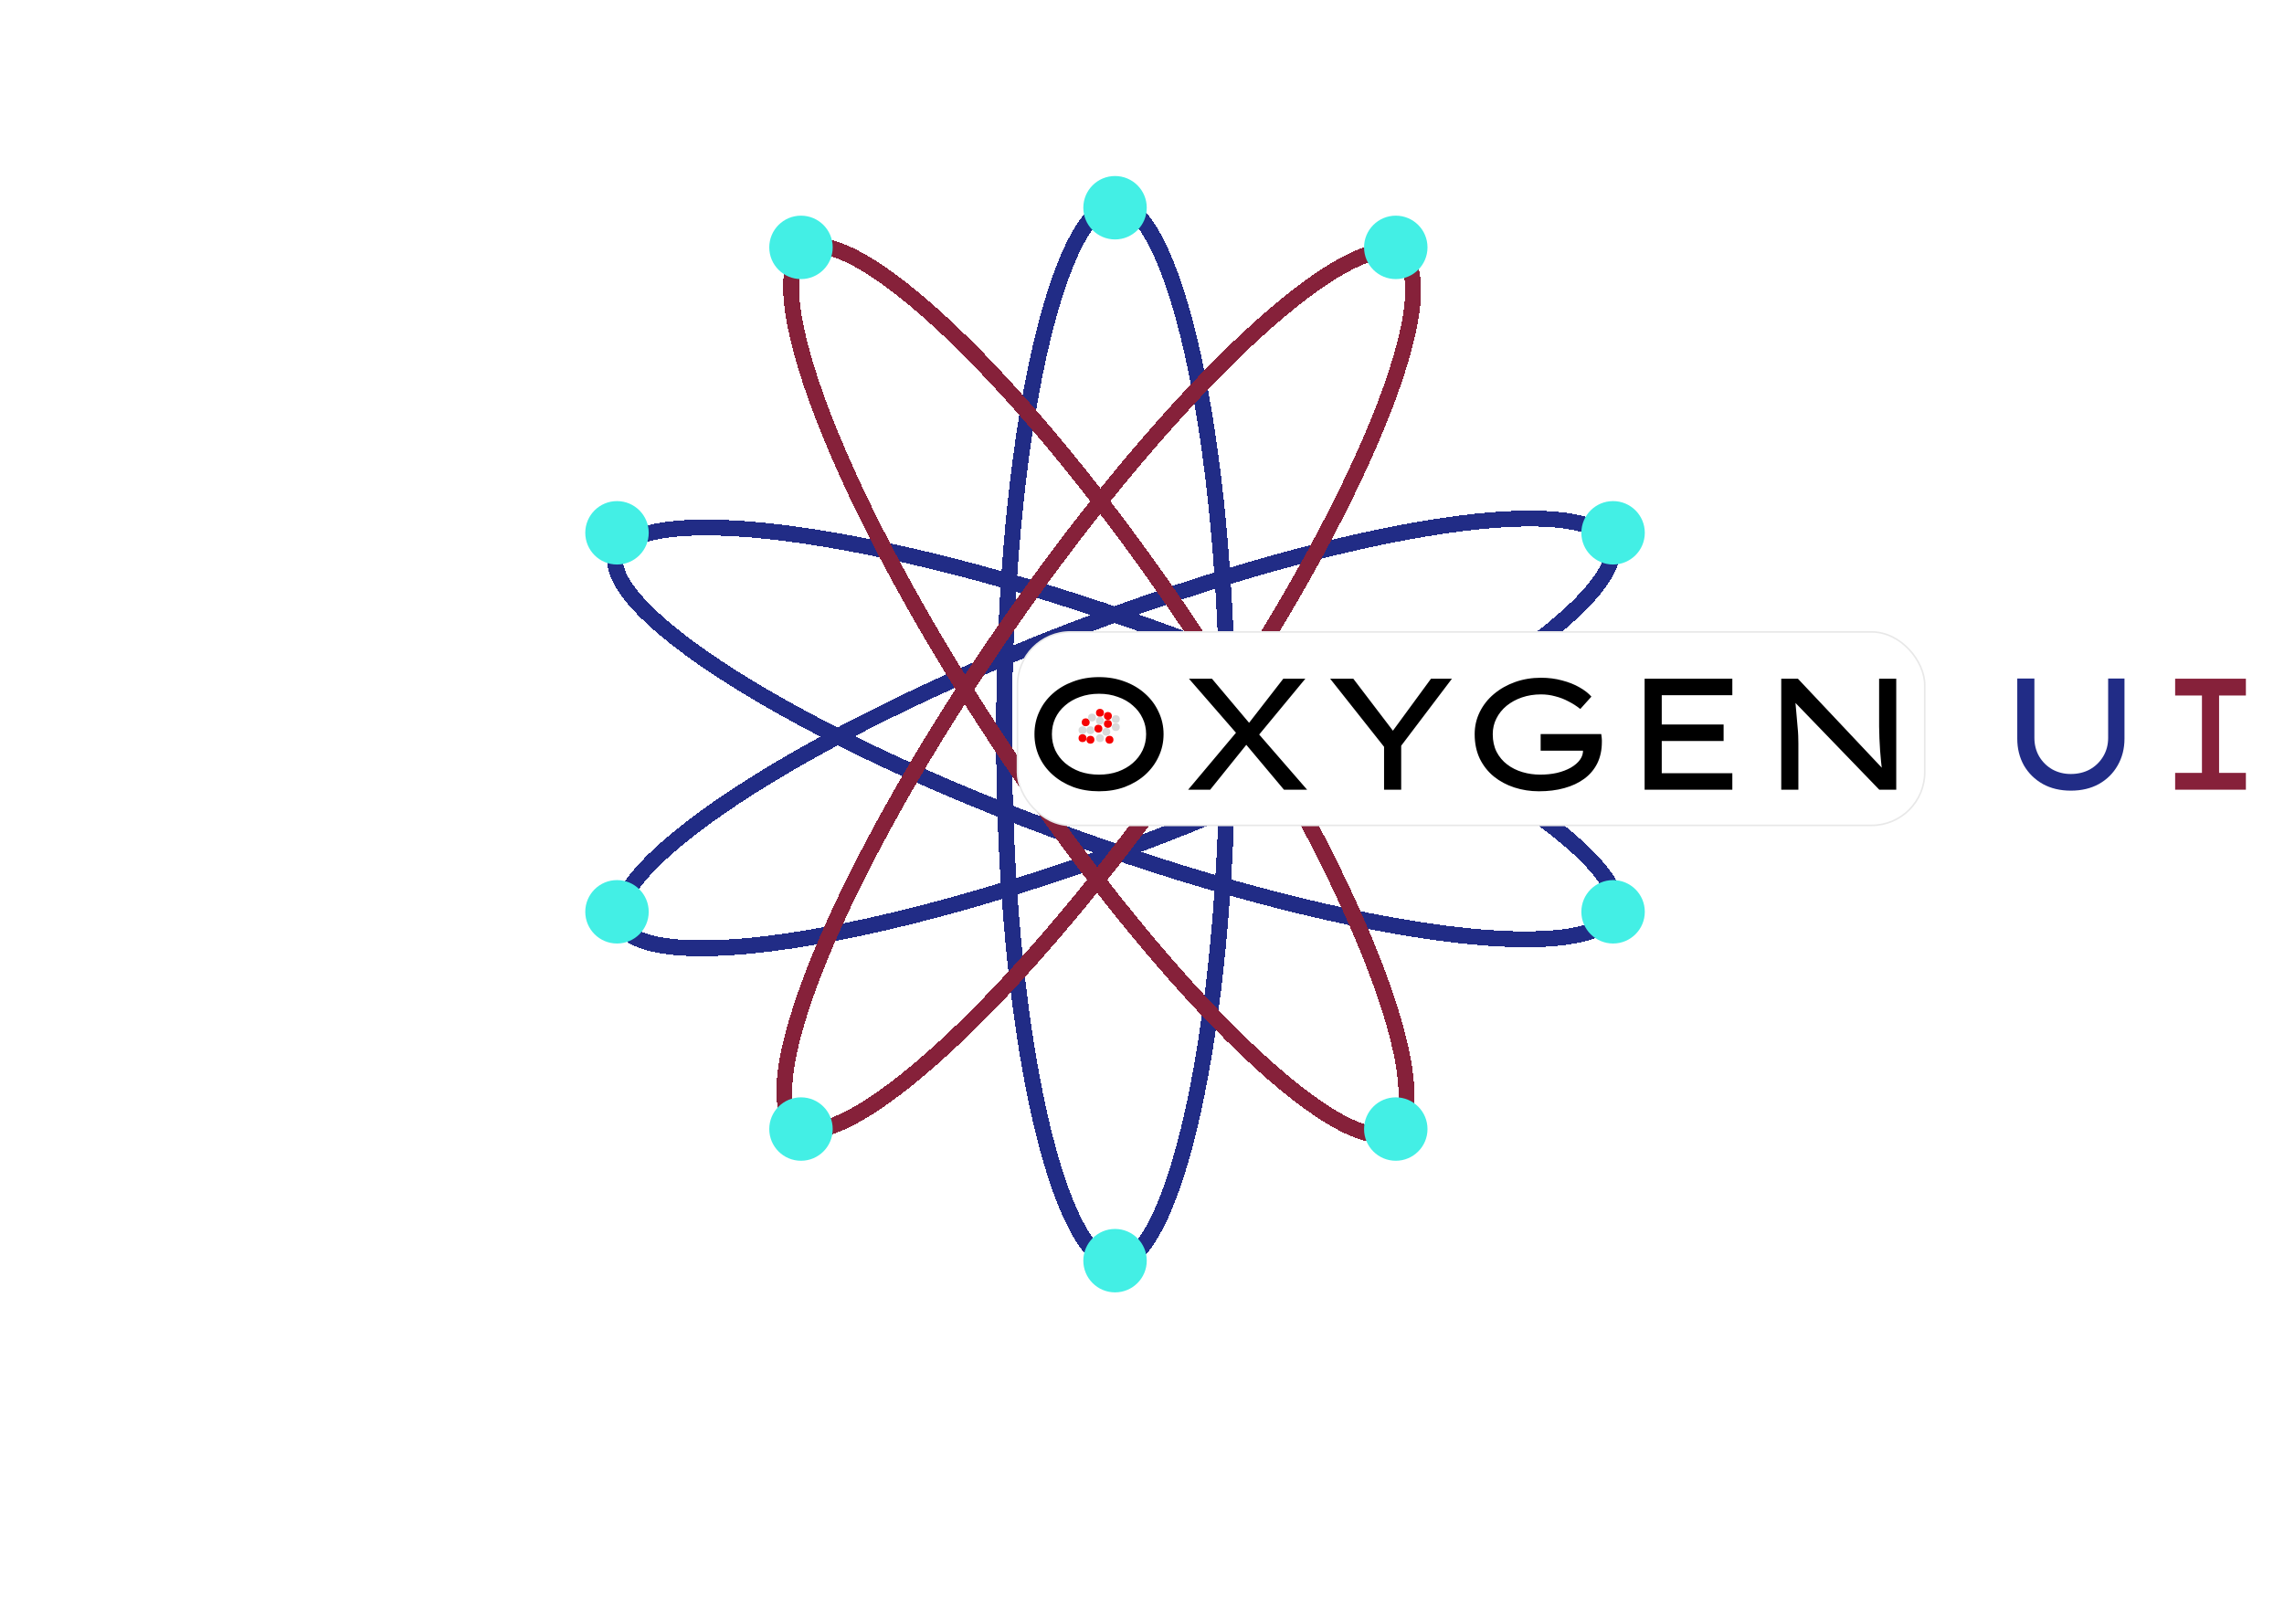 <svg width="1440" height="1024" viewBox="0 0 1440 1024" fill="none" xmlns="http://www.w3.org/2000/svg">
<g filter="url(#filter0_d_0_1)">
<path d="M774 458.5C774 551.998 765.568 636.491 752.006 697.477C745.216 728.011 737.198 752.38 728.462 768.994C724.092 777.305 719.668 783.432 715.33 787.423C711.02 791.39 707.083 793 703.5 793C699.917 793 695.98 791.39 691.67 787.423C687.332 783.432 682.908 777.305 678.538 768.994C669.802 752.38 661.784 728.011 654.994 697.477C641.432 636.491 633 551.998 633 458.5C633 365.002 641.432 280.509 654.994 219.523C661.784 188.989 669.802 164.62 678.538 148.006C682.908 139.695 687.332 133.568 691.67 129.577C695.98 125.61 699.917 124 703.5 124C707.083 124 711.02 125.61 715.33 129.577C719.668 133.568 724.092 139.695 728.462 148.006C737.198 164.62 745.216 188.989 752.006 219.523C765.568 280.509 774 365.002 774 458.5Z" stroke="#212C86" stroke-width="10" shape-rendering="crispEdges"/>
</g>
<g filter="url(#filter1_d_0_1)">
<path d="M728.736 524.328C641.434 557.797 559.521 580.169 497.721 589.336C466.78 593.926 441.156 595.162 422.516 592.953C413.191 591.848 405.887 589.909 400.607 587.288C395.361 584.683 392.448 581.584 391.165 578.238C389.882 574.892 389.977 570.64 392.138 565.195C394.312 559.717 398.448 553.392 404.645 546.336C417.031 532.233 436.915 516.023 462.995 498.753C515.085 464.259 590.962 426.14 678.264 392.672C765.566 359.203 847.479 336.831 909.279 327.664C940.22 323.074 965.844 321.838 984.484 324.047C993.809 325.152 1001.11 327.091 1006.39 329.712C1011.64 332.317 1014.55 335.416 1015.83 338.762C1017.12 342.108 1017.02 346.36 1014.86 351.805C1012.69 357.283 1008.55 363.608 1002.35 370.664C989.969 384.767 970.085 400.977 944.005 418.247C891.915 452.741 816.038 490.86 728.736 524.328Z" stroke="#212C86" stroke-width="10" shape-rendering="crispEdges"/>
</g>
<g filter="url(#filter2_d_0_1)">
<path d="M727.296 392.137C815.306 423.696 891.996 460.152 944.825 493.503C971.275 510.201 991.507 525.973 1004.2 539.803C1010.55 546.723 1014.82 552.955 1017.11 558.385C1019.39 563.782 1019.58 568.031 1018.37 571.404C1017.16 574.777 1014.32 577.939 1009.13 580.657C1003.91 583.393 996.646 585.49 987.347 586.798C968.759 589.413 943.114 588.736 912.081 584.821C850.096 577.003 767.715 556.421 679.704 524.863C591.694 493.304 515.004 456.848 462.175 423.497C435.725 406.799 415.493 391.027 402.802 377.197C396.453 370.277 392.18 364.045 389.887 358.615C387.608 353.218 387.421 348.969 388.63 345.596C389.84 342.223 392.684 339.061 397.873 336.342C403.094 333.607 410.354 331.51 419.653 330.202C438.241 327.587 463.886 328.264 494.919 332.179C556.904 339.997 639.285 360.579 727.296 392.137Z" stroke="#212C86" stroke-width="10" shape-rendering="crispEdges"/>
</g>
<g filter="url(#filter3_d_0_1)">
<path d="M750.651 471.671C697.367 548.499 642.286 613.124 596.386 655.508C573.406 676.728 552.929 692.183 536.283 700.857C527.955 705.197 520.828 707.709 514.989 708.517C509.187 709.32 505.035 708.4 502.09 706.358C499.146 704.315 496.829 700.749 495.547 695.033C494.258 689.281 494.113 681.726 495.259 672.405C497.55 653.775 504.849 629.181 516.67 600.222C540.281 542.379 581.505 468.144 634.789 391.316C688.073 314.487 743.154 249.862 789.054 207.478C812.035 186.258 832.511 170.803 849.157 162.129C857.485 157.79 864.612 155.277 870.451 154.469C876.253 153.667 880.406 154.587 883.35 156.629C886.295 158.671 888.612 162.238 889.893 167.953C891.183 173.705 891.327 181.261 890.181 190.581C887.891 209.211 880.592 233.805 868.77 262.765C845.159 320.607 803.935 394.842 750.651 471.671Z" stroke="#86213A" stroke-width="10" shape-rendering="crispEdges"/>
</g>
<g filter="url(#filter4_d_0_1)">
<path d="M751.315 392.29C803.307 469.999 843.283 544.913 865.924 603.143C877.259 632.296 884.146 657.008 886.124 675.674C887.114 685.013 886.844 692.565 885.458 698.294C884.081 703.988 881.705 707.515 878.726 709.508C875.748 711.5 871.581 712.351 865.793 711.451C859.968 710.546 852.884 707.914 844.63 703.436C828.131 694.485 807.917 678.69 785.294 657.088C740.109 613.942 686.117 548.405 634.125 470.696C582.134 392.987 542.157 318.073 519.517 259.844C508.182 230.69 501.295 205.978 499.316 187.312C498.327 177.974 498.597 170.422 499.983 164.692C501.36 158.999 503.736 155.471 506.714 153.479C509.692 151.486 513.86 150.636 519.648 151.535C525.472 152.441 532.556 155.072 540.811 159.551C557.309 168.501 577.524 184.297 600.146 205.898C645.331 249.044 699.324 314.581 751.315 392.29Z" stroke="#86213A" stroke-width="10" shape-rendering="crispEdges"/>
</g>
<g filter="url(#filter5_d_0_1)">
<circle cx="505" cy="152" r="20" fill="#43EFE5"/>
</g>
<g filter="url(#filter6_d_0_1)">
<circle cx="880" cy="708" r="20" fill="#43EFE5"/>
</g>
<g filter="url(#filter7_d_0_1)">
<circle cx="1017" cy="571" r="20" fill="#43EFE5"/>
</g>
<g filter="url(#filter8_d_0_1)">
<circle cx="1017" cy="332" r="20" fill="#43EFE5"/>
</g>
<g filter="url(#filter9_d_0_1)">
<circle cx="880" cy="152" r="20" fill="#43EFE5"/>
</g>
<g filter="url(#filter10_d_0_1)">
<circle cx="703" cy="127" r="20" fill="#43EFE5"/>
</g>
<g filter="url(#filter11_d_0_1)">
<circle cx="703" cy="791" r="20" fill="#43EFE5"/>
</g>
<g filter="url(#filter12_d_0_1)">
<circle cx="505" cy="708" r="20" fill="#43EFE5"/>
</g>
<g filter="url(#filter13_d_0_1)">
<circle cx="389" cy="571" r="20" fill="#43EFE5"/>
</g>
<g filter="url(#filter14_d_0_1)">
<circle cx="389" cy="332" r="20" fill="#43EFE5"/>
</g>
<g filter="url(#filter15_d_0_1)">
<rect x="641" y="394" width="573" height="123" rx="34" fill="white"/>
<rect x="641.5" y="394.5" width="572" height="122" rx="33.5" stroke="black" stroke-opacity="0.09"/>
</g>
<g filter="url(#filter16_d_0_1)">
<path d="M692.9 495C686.967 495 681.533 494.1 676.6 492.3C671.667 490.433 667.367 487.867 663.7 484.6C660.033 481.333 657.2 477.533 655.2 473.2C653.2 468.8 652.2 464.067 652.2 459C652.2 453.933 653.2 449.233 655.2 444.9C657.2 440.5 660.033 436.667 663.7 433.4C667.367 430.133 671.667 427.6 676.6 425.8C681.533 423.933 686.967 423 692.9 423C698.767 423 704.167 423.933 709.1 425.8C714.033 427.6 718.333 430.167 722 433.5C725.667 436.767 728.5 440.6 730.5 445C732.567 449.333 733.6 454 733.6 459C733.6 464 732.567 468.7 730.5 473.1C728.5 477.433 725.667 481.267 722 484.6C718.333 487.867 714.033 490.433 709.1 492.3C704.167 494.1 698.767 495 692.9 495ZM692.9 484.5C697.233 484.5 701.2 483.867 704.8 482.6C708.467 481.267 711.6 479.467 714.2 477.2C716.867 474.867 718.933 472.167 720.4 469.1C721.867 465.967 722.6 462.6 722.6 459C722.6 455.4 721.867 452.067 720.4 449C718.933 445.867 716.867 443.167 714.2 440.9C711.6 438.567 708.467 436.767 704.8 435.5C701.2 434.167 697.233 433.5 692.9 433.5C688.567 433.5 684.567 434.167 680.9 435.5C677.3 436.767 674.167 438.567 671.5 440.9C668.833 443.167 666.767 445.867 665.3 449C663.9 452.067 663.2 455.4 663.2 459C663.2 462.6 663.9 465.967 665.3 469.1C666.767 472.167 668.833 474.867 671.5 477.2C674.167 479.467 677.3 481.267 680.9 482.6C684.567 483.867 688.567 484.5 692.9 484.5ZM809.493 494L782.993 462.4L749.593 424H764.093L789.693 454.4L824.093 494H809.493ZM749.093 494L781.093 455.9L787.293 463.8L762.993 494H749.093ZM791.993 461.5L785.893 453.9L809.093 424H822.993L791.993 461.5ZM872.616 494V462L874.316 469.1L838.616 424H853.216L879.416 458.4H877.016L902.216 424H915.416L882.716 467.2L883.416 461.2V494H872.616ZM970.239 495C964.839 495 959.672 494.2 954.739 492.6C949.872 491 945.572 488.7 941.839 485.7C938.106 482.633 935.139 478.867 932.939 474.4C930.806 469.867 929.739 464.733 929.739 459C929.739 454 930.806 449.333 932.939 445C935.072 440.667 938.039 436.9 941.839 433.7C945.706 430.433 950.172 427.9 955.239 426.1C960.306 424.3 965.739 423.4 971.539 423.4C976.272 423.4 980.706 423.967 984.839 425.1C988.972 426.167 992.606 427.6 995.739 429.4C998.939 431.2 1001.47 433.167 1003.34 435.3L996.339 443.1C994.006 441.233 991.506 439.633 988.839 438.3C986.239 436.9 983.472 435.833 980.539 435.1C977.672 434.3 974.672 433.9 971.539 433.9C967.272 433.9 963.272 434.533 959.539 435.8C955.872 437.067 952.639 438.833 949.839 441.1C947.106 443.367 944.972 446.033 943.439 449.1C941.906 452.1 941.139 455.4 941.139 459C941.139 463.2 941.939 466.9 943.539 470.1C945.206 473.3 947.439 475.967 950.239 478.1C953.039 480.233 956.239 481.833 959.839 482.9C963.439 483.967 967.172 484.5 971.039 484.5C974.839 484.5 978.372 484.133 981.639 483.4C984.972 482.6 987.872 481.5 990.339 480.1C992.872 478.633 994.806 476.967 996.139 475.1C997.539 473.167 998.172 471.067 998.039 468.8L997.939 467.4L999.539 469.4H971.339V458.9H1009.54C1009.67 459.833 1009.77 460.633 1009.84 461.3C1009.91 461.9 1009.94 462.4 1009.94 462.8C1009.94 463.133 1009.94 463.467 1009.94 463.8C1009.94 468.933 1008.97 473.467 1007.04 477.4C1005.11 481.267 1002.37 484.5 998.839 487.1C995.306 489.7 991.106 491.667 986.239 493C981.439 494.333 976.106 495 970.239 495ZM1036.89 494V424H1092.19V434.4H1047.69V483.6H1092.19V494H1036.89ZM1042.59 463.3V452.9H1086.69V463.3H1042.59ZM1123.03 494V424H1133.53L1187.53 481.3L1186.73 482.2C1186.39 480.267 1186.13 478.2 1185.93 476C1185.73 473.733 1185.53 471.4 1185.33 469C1185.19 466.6 1185.06 464.167 1184.93 461.7C1184.86 459.167 1184.79 456.667 1184.73 454.2C1184.73 451.733 1184.73 449.333 1184.73 447V424H1195.53V494H1184.83L1131.53 438.8L1131.83 437.4C1132.03 439.2 1132.19 441.067 1132.33 443C1132.46 444.867 1132.63 446.767 1132.83 448.7C1133.03 450.633 1133.19 452.533 1133.33 454.4C1133.53 456.267 1133.66 458.1 1133.73 459.9C1133.79 461.7 1133.83 463.367 1133.83 464.9V494H1123.03Z" fill="black"/>
<path d="M1305.63 494.6C1298.9 494.6 1293 493.2 1287.93 490.4C1282.86 487.533 1278.9 483.633 1276.03 478.7C1273.23 473.7 1271.83 468.067 1271.83 461.8V423.9H1282.63V461.3C1282.63 465.633 1283.63 469.533 1285.63 473C1287.7 476.467 1290.46 479.2 1293.93 481.2C1297.46 483.133 1301.33 484.1 1305.53 484.1C1310.06 484.1 1314.1 483.133 1317.63 481.2C1321.16 479.2 1323.96 476.467 1326.03 473C1328.1 469.533 1329.13 465.633 1329.13 461.3V423.9H1339.43V461.8C1339.43 468.067 1338 473.7 1335.13 478.7C1332.33 483.633 1328.4 487.533 1323.33 490.4C1318.26 493.2 1312.36 494.6 1305.63 494.6Z" fill="#212C86"/>
<path d="M1371.37 494V483.4H1388.27V434.6H1371.37V424H1415.97V434.6H1399.07V483.4H1415.97V494H1371.37Z" fill="#86213A"/>
</g>
<circle cx="682.5" cy="460.5" r="2.5" fill="#D9D9D9"/>
<circle cx="684.5" cy="455.5" r="2.5" fill="#F60000"/>
<circle cx="682.5" cy="465.5" r="2.5" fill="#F60000"/>
<circle cx="687.5" cy="466.5" r="2.5" fill="#F60000"/>
<circle cx="692.5" cy="459.5" r="2.5" fill="#F60000"/>
<circle cx="699.5" cy="466.5" r="2.5" fill="#F60000"/>
<circle cx="693.5" cy="449.5" r="2.5" fill="#F60000"/>
<circle cx="698.5" cy="451.5" r="2.5" fill="#F60000"/>
<circle cx="698.5" cy="456.5" r="2.5" fill="#F60000"/>
<circle cx="688.5" cy="452.5" r="2.5" fill="#D9D9D9"/>
<circle cx="687.5" cy="460.5" r="2.5" fill="#D9D9D9"/>
<circle cx="693.5" cy="465.5" r="2.5" fill="#D9D9D9"/>
<circle cx="693.5" cy="454.5" r="2.5" fill="#D9D9D9"/>
<circle cx="703.5" cy="453.5" r="2.5" fill="#D9D9D9"/>
<circle cx="703.5" cy="458.5" r="2.5" fill="#D9D9D9"/>
<circle cx="697.5" cy="461.5" r="2.5" fill="#D9D9D9"/>
<defs>
<filter id="filter0_d_0_1" x="624" y="119" width="159" height="687" filterUnits="userSpaceOnUse" color-interpolation-filters="sRGB">
<feFlood flood-opacity="0" result="BackgroundImageFix"/>
<feColorMatrix in="SourceAlpha" type="matrix" values="0 0 0 0 0 0 0 0 0 0 0 0 0 0 0 0 0 0 127 0" result="hardAlpha"/>
<feOffset dy="4"/>
<feGaussianBlur stdDeviation="2"/>
<feComposite in2="hardAlpha" operator="out"/>
<feColorMatrix type="matrix" values="0 0 0 0 0 0 0 0 0 0 0 0 0 0 0 0 0 0 0.25 0"/>
<feBlend mode="normal" in2="BackgroundImageFix" result="effect1_dropShadow_0_1"/>
<feBlend mode="normal" in="SourceGraphic" in2="effect1_dropShadow_0_1" result="shape"/>
</filter>
<filter id="filter1_d_0_1" x="381.328" y="317.982" width="644.344" height="289.036" filterUnits="userSpaceOnUse" color-interpolation-filters="sRGB">
<feFlood flood-opacity="0" result="BackgroundImageFix"/>
<feColorMatrix in="SourceAlpha" type="matrix" values="0 0 0 0 0 0 0 0 0 0 0 0 0 0 0 0 0 0 127 0" result="hardAlpha"/>
<feOffset dy="4"/>
<feGaussianBlur stdDeviation="2"/>
<feComposite in2="hardAlpha" operator="out"/>
<feColorMatrix type="matrix" values="0 0 0 0 0 0 0 0 0 0 0 0 0 0 0 0 0 0 0.25 0"/>
<feBlend mode="normal" in2="BackgroundImageFix" result="effect1_dropShadow_0_1"/>
<feBlend mode="normal" in="SourceGraphic" in2="effect1_dropShadow_0_1" result="shape"/>
</filter>
<filter id="filter2_d_0_1" x="378.893" y="323.641" width="649.215" height="277.719" filterUnits="userSpaceOnUse" color-interpolation-filters="sRGB">
<feFlood flood-opacity="0" result="BackgroundImageFix"/>
<feColorMatrix in="SourceAlpha" type="matrix" values="0 0 0 0 0 0 0 0 0 0 0 0 0 0 0 0 0 0 127 0" result="hardAlpha"/>
<feOffset dy="4"/>
<feGaussianBlur stdDeviation="2"/>
<feComposite in2="hardAlpha" operator="out"/>
<feColorMatrix type="matrix" values="0 0 0 0 0 0 0 0 0 0 0 0 0 0 0 0 0 0 0.25 0"/>
<feBlend mode="normal" in2="BackgroundImageFix" result="effect1_dropShadow_0_1"/>
<feBlend mode="normal" in="SourceGraphic" in2="effect1_dropShadow_0_1" result="shape"/>
</filter>
<filter id="filter3_d_0_1" x="485.483" y="149.182" width="414.475" height="572.623" filterUnits="userSpaceOnUse" color-interpolation-filters="sRGB">
<feFlood flood-opacity="0" result="BackgroundImageFix"/>
<feColorMatrix in="SourceAlpha" type="matrix" values="0 0 0 0 0 0 0 0 0 0 0 0 0 0 0 0 0 0 127 0" result="hardAlpha"/>
<feOffset dy="4"/>
<feGaussianBlur stdDeviation="2"/>
<feComposite in2="hardAlpha" operator="out"/>
<feColorMatrix type="matrix" values="0 0 0 0 0 0 0 0 0 0 0 0 0 0 0 0 0 0 0.25 0"/>
<feBlend mode="normal" in2="BackgroundImageFix" result="effect1_dropShadow_0_1"/>
<feBlend mode="normal" in="SourceGraphic" in2="effect1_dropShadow_0_1" result="shape"/>
</filter>
<filter id="filter4_d_0_1" x="489.724" y="146.179" width="405.992" height="578.629" filterUnits="userSpaceOnUse" color-interpolation-filters="sRGB">
<feFlood flood-opacity="0" result="BackgroundImageFix"/>
<feColorMatrix in="SourceAlpha" type="matrix" values="0 0 0 0 0 0 0 0 0 0 0 0 0 0 0 0 0 0 127 0" result="hardAlpha"/>
<feOffset dy="4"/>
<feGaussianBlur stdDeviation="2"/>
<feComposite in2="hardAlpha" operator="out"/>
<feColorMatrix type="matrix" values="0 0 0 0 0 0 0 0 0 0 0 0 0 0 0 0 0 0 0.25 0"/>
<feBlend mode="normal" in2="BackgroundImageFix" result="effect1_dropShadow_0_1"/>
<feBlend mode="normal" in="SourceGraphic" in2="effect1_dropShadow_0_1" result="shape"/>
</filter>
<filter id="filter5_d_0_1" x="481" y="132" width="48" height="48" filterUnits="userSpaceOnUse" color-interpolation-filters="sRGB">
<feFlood flood-opacity="0" result="BackgroundImageFix"/>
<feColorMatrix in="SourceAlpha" type="matrix" values="0 0 0 0 0 0 0 0 0 0 0 0 0 0 0 0 0 0 127 0" result="hardAlpha"/>
<feOffset dy="4"/>
<feGaussianBlur stdDeviation="2"/>
<feComposite in2="hardAlpha" operator="out"/>
<feColorMatrix type="matrix" values="0 0 0 0 0 0 0 0 0 0 0 0 0 0 0 0 0 0 0.25 0"/>
<feBlend mode="normal" in2="BackgroundImageFix" result="effect1_dropShadow_0_1"/>
<feBlend mode="normal" in="SourceGraphic" in2="effect1_dropShadow_0_1" result="shape"/>
</filter>
<filter id="filter6_d_0_1" x="856" y="688" width="48" height="48" filterUnits="userSpaceOnUse" color-interpolation-filters="sRGB">
<feFlood flood-opacity="0" result="BackgroundImageFix"/>
<feColorMatrix in="SourceAlpha" type="matrix" values="0 0 0 0 0 0 0 0 0 0 0 0 0 0 0 0 0 0 127 0" result="hardAlpha"/>
<feOffset dy="4"/>
<feGaussianBlur stdDeviation="2"/>
<feComposite in2="hardAlpha" operator="out"/>
<feColorMatrix type="matrix" values="0 0 0 0 0 0 0 0 0 0 0 0 0 0 0 0 0 0 0.25 0"/>
<feBlend mode="normal" in2="BackgroundImageFix" result="effect1_dropShadow_0_1"/>
<feBlend mode="normal" in="SourceGraphic" in2="effect1_dropShadow_0_1" result="shape"/>
</filter>
<filter id="filter7_d_0_1" x="993" y="551" width="48" height="48" filterUnits="userSpaceOnUse" color-interpolation-filters="sRGB">
<feFlood flood-opacity="0" result="BackgroundImageFix"/>
<feColorMatrix in="SourceAlpha" type="matrix" values="0 0 0 0 0 0 0 0 0 0 0 0 0 0 0 0 0 0 127 0" result="hardAlpha"/>
<feOffset dy="4"/>
<feGaussianBlur stdDeviation="2"/>
<feComposite in2="hardAlpha" operator="out"/>
<feColorMatrix type="matrix" values="0 0 0 0 0 0 0 0 0 0 0 0 0 0 0 0 0 0 0.25 0"/>
<feBlend mode="normal" in2="BackgroundImageFix" result="effect1_dropShadow_0_1"/>
<feBlend mode="normal" in="SourceGraphic" in2="effect1_dropShadow_0_1" result="shape"/>
</filter>
<filter id="filter8_d_0_1" x="993" y="312" width="48" height="48" filterUnits="userSpaceOnUse" color-interpolation-filters="sRGB">
<feFlood flood-opacity="0" result="BackgroundImageFix"/>
<feColorMatrix in="SourceAlpha" type="matrix" values="0 0 0 0 0 0 0 0 0 0 0 0 0 0 0 0 0 0 127 0" result="hardAlpha"/>
<feOffset dy="4"/>
<feGaussianBlur stdDeviation="2"/>
<feComposite in2="hardAlpha" operator="out"/>
<feColorMatrix type="matrix" values="0 0 0 0 0 0 0 0 0 0 0 0 0 0 0 0 0 0 0.25 0"/>
<feBlend mode="normal" in2="BackgroundImageFix" result="effect1_dropShadow_0_1"/>
<feBlend mode="normal" in="SourceGraphic" in2="effect1_dropShadow_0_1" result="shape"/>
</filter>
<filter id="filter9_d_0_1" x="856" y="132" width="48" height="48" filterUnits="userSpaceOnUse" color-interpolation-filters="sRGB">
<feFlood flood-opacity="0" result="BackgroundImageFix"/>
<feColorMatrix in="SourceAlpha" type="matrix" values="0 0 0 0 0 0 0 0 0 0 0 0 0 0 0 0 0 0 127 0" result="hardAlpha"/>
<feOffset dy="4"/>
<feGaussianBlur stdDeviation="2"/>
<feComposite in2="hardAlpha" operator="out"/>
<feColorMatrix type="matrix" values="0 0 0 0 0 0 0 0 0 0 0 0 0 0 0 0 0 0 0.25 0"/>
<feBlend mode="normal" in2="BackgroundImageFix" result="effect1_dropShadow_0_1"/>
<feBlend mode="normal" in="SourceGraphic" in2="effect1_dropShadow_0_1" result="shape"/>
</filter>
<filter id="filter10_d_0_1" x="679" y="107" width="48" height="48" filterUnits="userSpaceOnUse" color-interpolation-filters="sRGB">
<feFlood flood-opacity="0" result="BackgroundImageFix"/>
<feColorMatrix in="SourceAlpha" type="matrix" values="0 0 0 0 0 0 0 0 0 0 0 0 0 0 0 0 0 0 127 0" result="hardAlpha"/>
<feOffset dy="4"/>
<feGaussianBlur stdDeviation="2"/>
<feComposite in2="hardAlpha" operator="out"/>
<feColorMatrix type="matrix" values="0 0 0 0 0 0 0 0 0 0 0 0 0 0 0 0 0 0 0.25 0"/>
<feBlend mode="normal" in2="BackgroundImageFix" result="effect1_dropShadow_0_1"/>
<feBlend mode="normal" in="SourceGraphic" in2="effect1_dropShadow_0_1" result="shape"/>
</filter>
<filter id="filter11_d_0_1" x="679" y="771" width="48" height="48" filterUnits="userSpaceOnUse" color-interpolation-filters="sRGB">
<feFlood flood-opacity="0" result="BackgroundImageFix"/>
<feColorMatrix in="SourceAlpha" type="matrix" values="0 0 0 0 0 0 0 0 0 0 0 0 0 0 0 0 0 0 127 0" result="hardAlpha"/>
<feOffset dy="4"/>
<feGaussianBlur stdDeviation="2"/>
<feComposite in2="hardAlpha" operator="out"/>
<feColorMatrix type="matrix" values="0 0 0 0 0 0 0 0 0 0 0 0 0 0 0 0 0 0 0.25 0"/>
<feBlend mode="normal" in2="BackgroundImageFix" result="effect1_dropShadow_0_1"/>
<feBlend mode="normal" in="SourceGraphic" in2="effect1_dropShadow_0_1" result="shape"/>
</filter>
<filter id="filter12_d_0_1" x="481" y="688" width="48" height="48" filterUnits="userSpaceOnUse" color-interpolation-filters="sRGB">
<feFlood flood-opacity="0" result="BackgroundImageFix"/>
<feColorMatrix in="SourceAlpha" type="matrix" values="0 0 0 0 0 0 0 0 0 0 0 0 0 0 0 0 0 0 127 0" result="hardAlpha"/>
<feOffset dy="4"/>
<feGaussianBlur stdDeviation="2"/>
<feComposite in2="hardAlpha" operator="out"/>
<feColorMatrix type="matrix" values="0 0 0 0 0 0 0 0 0 0 0 0 0 0 0 0 0 0 0.25 0"/>
<feBlend mode="normal" in2="BackgroundImageFix" result="effect1_dropShadow_0_1"/>
<feBlend mode="normal" in="SourceGraphic" in2="effect1_dropShadow_0_1" result="shape"/>
</filter>
<filter id="filter13_d_0_1" x="365" y="551" width="48" height="48" filterUnits="userSpaceOnUse" color-interpolation-filters="sRGB">
<feFlood flood-opacity="0" result="BackgroundImageFix"/>
<feColorMatrix in="SourceAlpha" type="matrix" values="0 0 0 0 0 0 0 0 0 0 0 0 0 0 0 0 0 0 127 0" result="hardAlpha"/>
<feOffset dy="4"/>
<feGaussianBlur stdDeviation="2"/>
<feComposite in2="hardAlpha" operator="out"/>
<feColorMatrix type="matrix" values="0 0 0 0 0 0 0 0 0 0 0 0 0 0 0 0 0 0 0.25 0"/>
<feBlend mode="normal" in2="BackgroundImageFix" result="effect1_dropShadow_0_1"/>
<feBlend mode="normal" in="SourceGraphic" in2="effect1_dropShadow_0_1" result="shape"/>
</filter>
<filter id="filter14_d_0_1" x="365" y="312" width="48" height="48" filterUnits="userSpaceOnUse" color-interpolation-filters="sRGB">
<feFlood flood-opacity="0" result="BackgroundImageFix"/>
<feColorMatrix in="SourceAlpha" type="matrix" values="0 0 0 0 0 0 0 0 0 0 0 0 0 0 0 0 0 0 127 0" result="hardAlpha"/>
<feOffset dy="4"/>
<feGaussianBlur stdDeviation="2"/>
<feComposite in2="hardAlpha" operator="out"/>
<feColorMatrix type="matrix" values="0 0 0 0 0 0 0 0 0 0 0 0 0 0 0 0 0 0 0.25 0"/>
<feBlend mode="normal" in2="BackgroundImageFix" result="effect1_dropShadow_0_1"/>
<feBlend mode="normal" in="SourceGraphic" in2="effect1_dropShadow_0_1" result="shape"/>
</filter>
<filter id="filter15_d_0_1" x="637" y="394" width="581" height="131" filterUnits="userSpaceOnUse" color-interpolation-filters="sRGB">
<feFlood flood-opacity="0" result="BackgroundImageFix"/>
<feColorMatrix in="SourceAlpha" type="matrix" values="0 0 0 0 0 0 0 0 0 0 0 0 0 0 0 0 0 0 127 0" result="hardAlpha"/>
<feOffset dy="4"/>
<feGaussianBlur stdDeviation="2"/>
<feComposite in2="hardAlpha" operator="out"/>
<feColorMatrix type="matrix" values="0 0 0 0 0 0 0 0 0 0 0 0 0 0 0 0 0 0 0.25 0"/>
<feBlend mode="normal" in2="BackgroundImageFix" result="effect1_dropShadow_0_1"/>
<feBlend mode="normal" in="SourceGraphic" in2="effect1_dropShadow_0_1" result="shape"/>
</filter>
<filter id="filter16_d_0_1" x="648.2" y="423" width="771.77" height="80" filterUnits="userSpaceOnUse" color-interpolation-filters="sRGB">
<feFlood flood-opacity="0" result="BackgroundImageFix"/>
<feColorMatrix in="SourceAlpha" type="matrix" values="0 0 0 0 0 0 0 0 0 0 0 0 0 0 0 0 0 0 127 0" result="hardAlpha"/>
<feOffset dy="4"/>
<feGaussianBlur stdDeviation="2"/>
<feComposite in2="hardAlpha" operator="out"/>
<feColorMatrix type="matrix" values="0 0 0 0 0 0 0 0 0 0 0 0 0 0 0 0 0 0 0.25 0"/>
<feBlend mode="normal" in2="BackgroundImageFix" result="effect1_dropShadow_0_1"/>
<feBlend mode="normal" in="SourceGraphic" in2="effect1_dropShadow_0_1" result="shape"/>
</filter>
</defs>
</svg>
